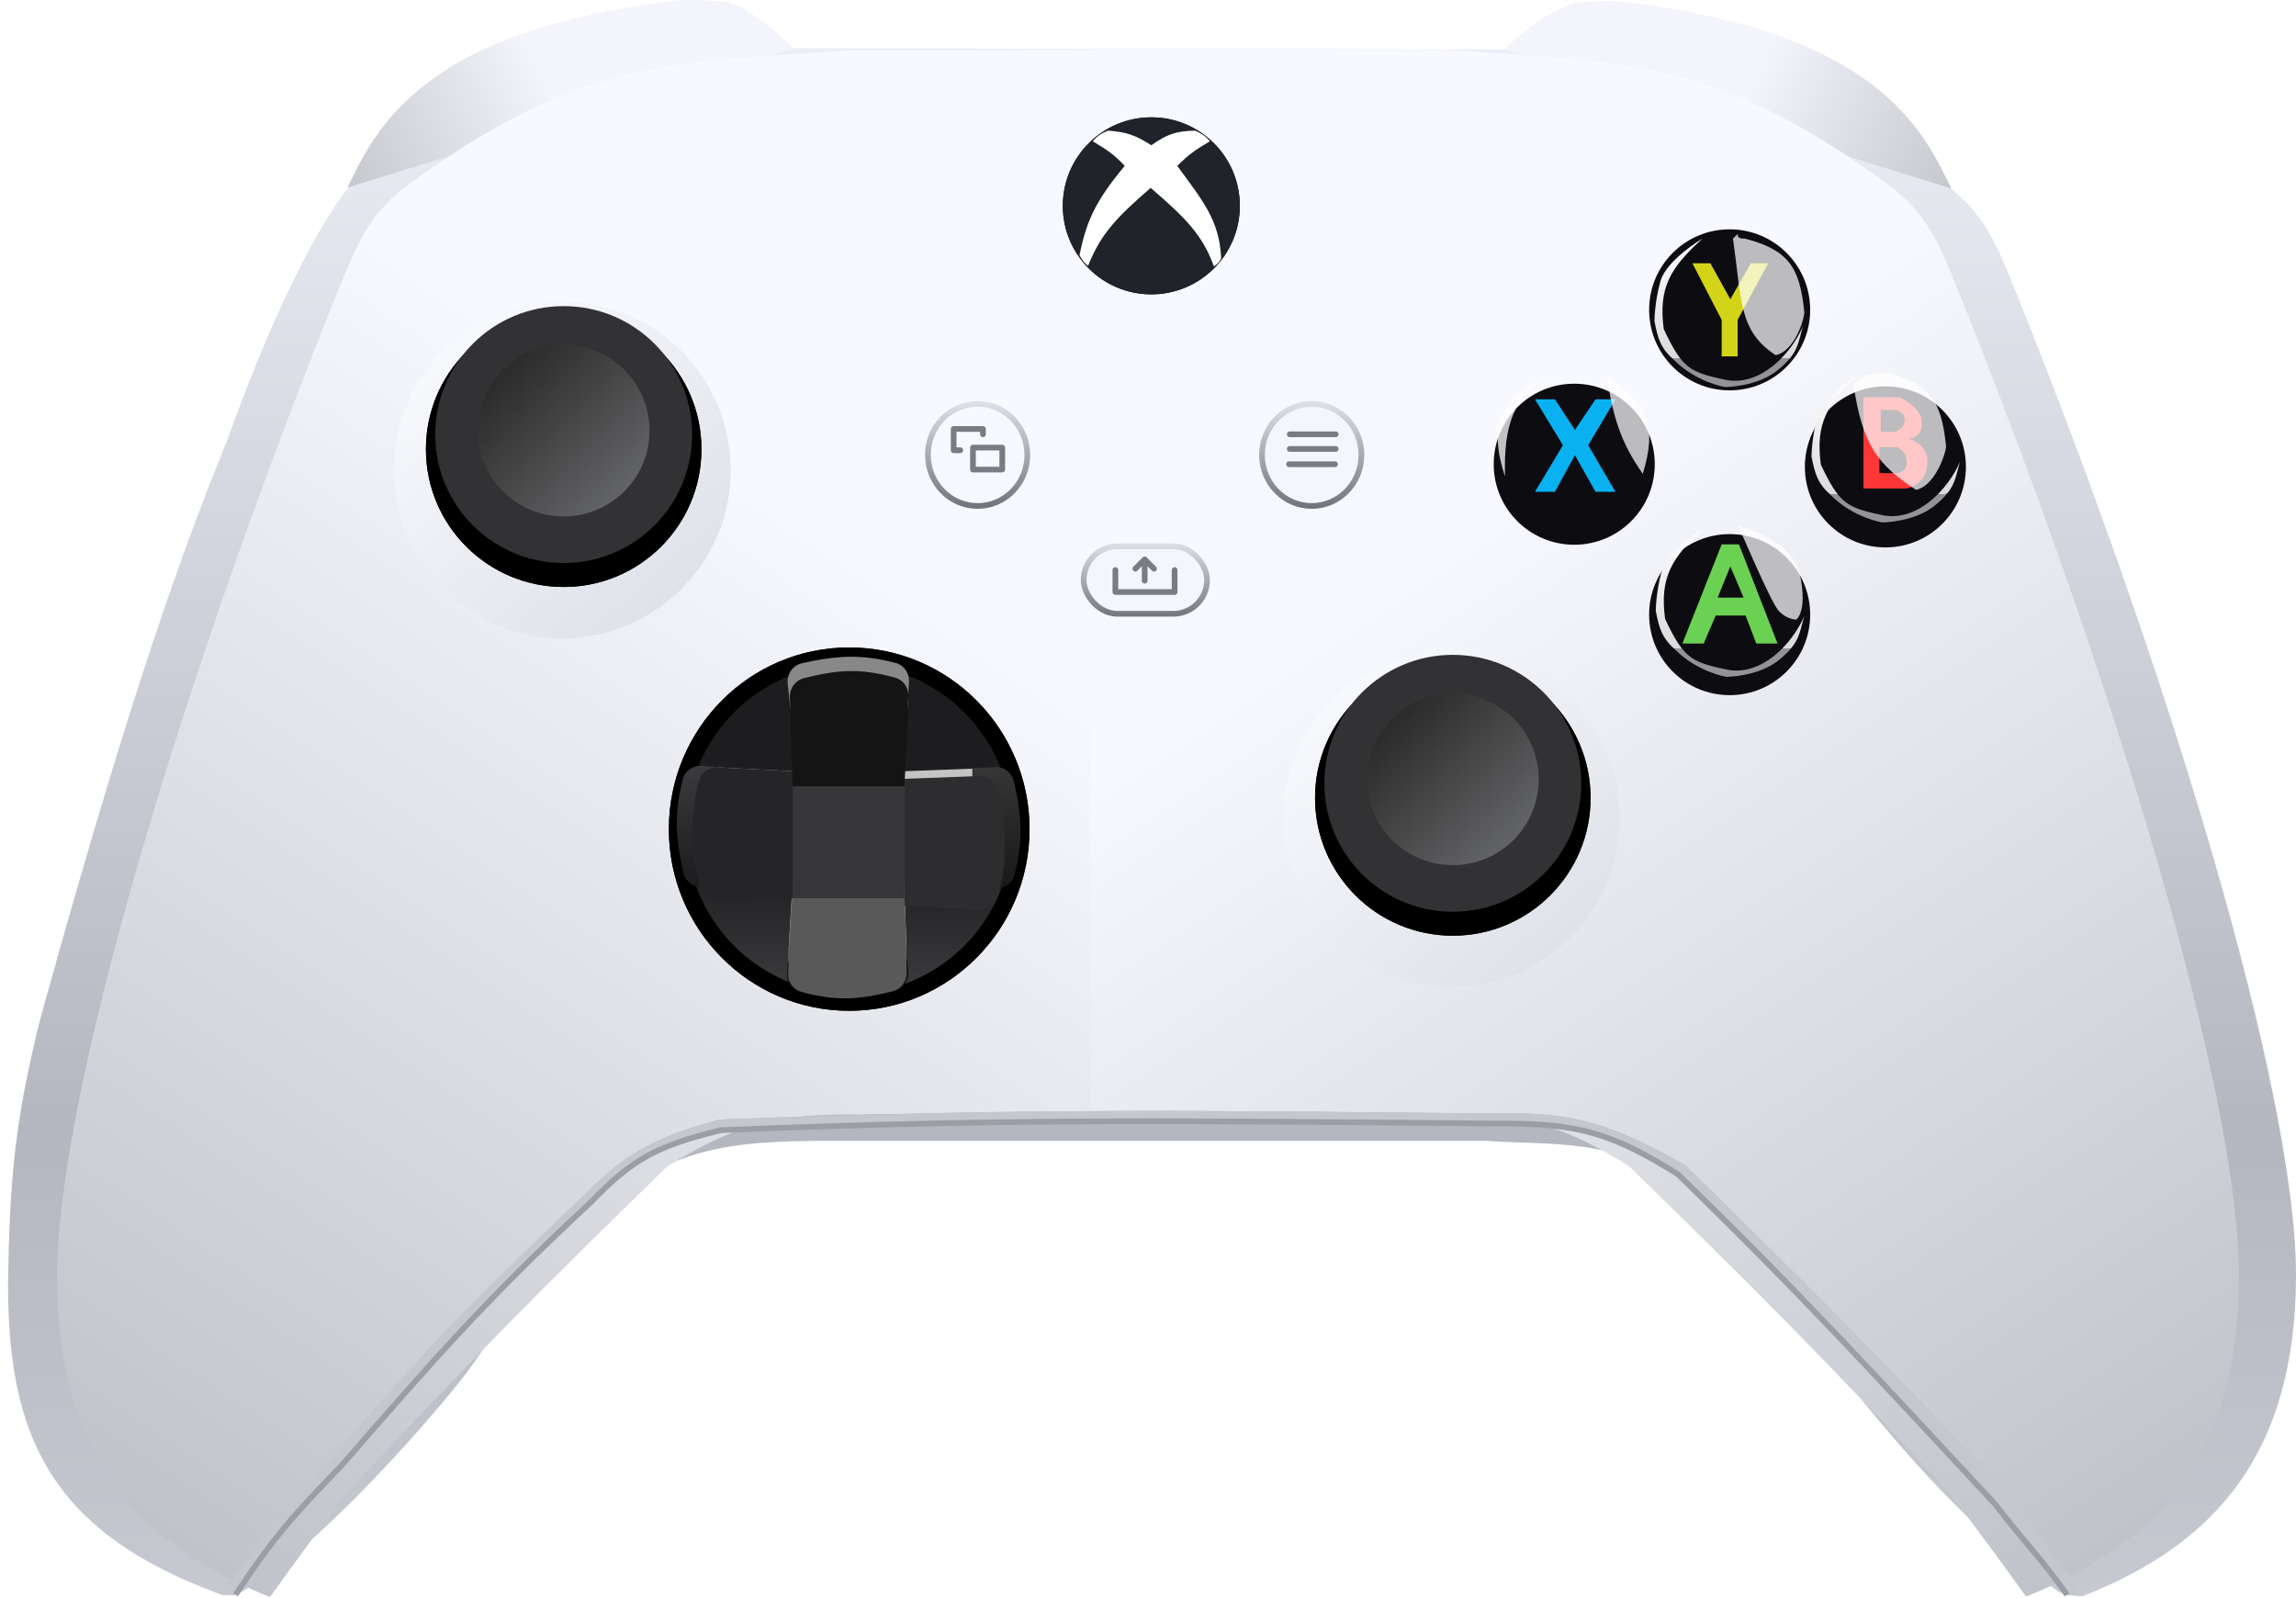<svg width="500" height="348" viewBox="0 0 500 348" fill="none" xmlns="http://www.w3.org/2000/svg">
<path d="M155.217 0.333C161.203 -0.022 165.244 4.048 172.319 10.478L327.681 10.768C332.686 6.027 335.663 3.705 341.739 1.057C345.644 0.33 347.98 0.208 352.318 0.333C409.253 6.782 418.77 28.532 424.927 41.057C431.112 46.364 433.7 50.633 437.391 59.608C472.878 146.986 500.144 238.883 499.999 278.014C499.855 317.144 481.841 336.424 453.623 347.579C451.572 347.511 450.439 347.445 448.695 346.854C417.986 326.519 393.095 287.503 375.652 267.144C358.209 246.785 340.5 249.643 323.623 248.448H184.782C161.374 248.365 148.328 248.797 130.725 262.651C118.837 275.396 108.83 288.455 103.337 296.564C97.845 304.674 67.607 339.72 51.304 347.289H48.261C10.151 333.444 1.789 311.827 1.739 279.463C2.122 256.675 3.221 243.974 8.841 221.637C24.976 163.383 36.915 126.441 49.396 96.13C58.395 70.78 68.463 49.895 76.377 40.188C90.789 12.152 107.629 6.85 146.087 0.768L155.217 0.333Z" fill="url(#paint0_linear_258992_3656)"/>
<path d="M352.319 0.333C409.253 6.782 418.771 28.532 424.927 41.057L327.681 10.768C332.686 6.027 335.664 3.705 341.739 1.057C345.645 0.33 347.98 0.208 352.319 0.333Z" fill="url(#paint1_linear_258992_3656)"/>
<path d="M148.261 0.043C91.327 6.508 81.809 28.313 75.653 40.87L172.899 10.504C167.894 5.752 164.917 3.423 158.841 0.769C154.935 0.04 152.6 -0.082 148.261 0.043Z" fill="url(#paint2_linear_258992_3656)"/>
<g filter="url(#filter0_i_258992_3656)">
<path d="M0 278.218C0.145 317.349 18.159 336.629 46.377 347.783C52.846 338.804 56.505 333.777 63.334 324.885C89.798 296.512 105.093 281.057 132.898 254.015C147.271 245.064 156.327 242.538 174.348 242.711C203.565 242.459 227.25 242.17 250 242.145V10.827L172.319 10.972C134.748 13.622 113.803 12.405 75.073 41.262C68.888 46.569 66.3 50.837 62.609 59.813C27.122 147.191 -0.145 239.088 0 278.218Z" fill="url(#paint3_linear_258992_3656)"/>
</g>
<g filter="url(#filter1_i_258992_3656)">
<path d="M499.999 278.116C499.854 317.246 481.841 336.526 453.622 347.681C447.153 338.701 443.494 333.675 436.666 324.782C410.202 296.409 394.907 280.955 367.101 253.913C352.728 244.961 343.673 242.436 325.652 242.609C296.434 242.356 272.749 242.067 250 242.042V10.725L327.681 10.87C365.251 13.52 386.196 12.303 424.927 41.16C431.111 46.466 433.7 50.735 437.391 59.71C472.877 147.088 500.144 238.985 499.999 278.116Z" fill="url(#paint4_linear_258992_3656)"/>
</g>
<path d="M434.493 327.578C441.321 336.47 443.676 338.308 450.145 347.288C451.235 347.473 453.478 347.433 453.478 347.433L436.667 324.679C412.853 298.94 396.938 283.028 367.102 253.81C352.364 245.531 343.71 241.934 325.652 242.505C260.04 241.809 223.287 241.293 156.812 243.81C143.101 247.475 136.496 250.895 127.247 260.186C106.864 279.793 95.938 289.544 72.03 317.868C60.96 329.159 56.331 335.664 48.261 347.288H51.305C59.957 334.201 64.25 329.676 74.348 319.172C94.758 295.728 106.178 282.663 128.551 261.926C137.814 252.343 142.917 249.583 156.957 246.128C221.012 243.475 258.762 244.102 325.652 244.679C343.673 244.507 350.99 246.742 365.363 255.694C393.169 282.736 408.028 299.205 434.493 327.578Z" fill="url(#paint5_linear_258992_3656)"/>
<path d="M434.493 327.578C441.321 336.47 443.676 338.308 450.145 347.288C451.235 347.473 453.478 347.433 453.478 347.433C447.026 338.507 443.36 333.52 436.667 324.679C412.853 298.94 396.938 283.028 367.102 253.81C352.364 245.531 343.71 241.934 325.652 242.505C260.04 241.809 223.287 241.293 156.812 243.81C143.101 247.475 136.496 250.895 127.247 260.186C106.864 279.793 95.938 289.544 72.03 317.868C60.96 329.159 56.331 335.664 48.261 347.288H51.305C59.957 334.201 64.25 329.676 74.348 319.172C94.758 295.728 106.178 282.663 128.551 261.926C137.814 252.343 142.917 249.583 156.957 246.128C221.012 243.475 258.762 244.102 325.652 244.679C343.673 244.507 350.99 246.742 365.363 255.694C393.169 282.736 408.028 299.205 434.493 327.578Z" fill="#C4C7CE"/>
<path d="M450.145 347.289C443.676 338.309 441.321 336.471 434.493 327.579C408.028 299.206 393.168 282.736 365.363 255.695C350.989 246.743 343.673 244.507 325.652 244.68C258.762 244.103 221.012 243.476 156.957 246.129C142.917 249.584 137.814 252.344 128.551 261.926C106.178 282.664 94.758 295.729 74.348 319.173C64.25 329.677 59.957 334.202 51.305 347.289" stroke="#9B9EA5" stroke-width="1.242"/>
<g filter="url(#filter2_d_258992_3656)">
<ellipse cx="184.928" cy="176.42" rx="39.275" ry="39.565" fill="#1D1D1F"/>
<g filter="url(#filter3_i_258992_3656)">
<ellipse cx="184.928" cy="176.564" rx="37.246" ry="36.522" fill="#1D1D1F"/>
</g>
<path d="M150.87 188.158H218.696C218.696 188.158 218.696 211.926 184.783 211.926C150.87 211.926 150.87 188.158 150.87 188.158Z" fill="url(#paint6_linear_258992_3656)"/>
<path d="M222.34 176.42C222.34 197.255 205.577 214.122 184.928 214.122C164.279 214.122 147.516 197.255 147.516 176.42C147.516 155.584 164.279 138.717 184.928 138.717C205.577 138.717 222.34 155.584 222.34 176.42Z" stroke="black" stroke-width="3.726"/>
<path d="M196.957 163.811L213.092 163.209C215.016 163.137 216.746 164.401 217.217 166.268C218.978 173.251 219.533 178.319 217.312 186.18C216.807 187.964 215.099 189.106 213.247 189.009L196.957 188.158V163.811Z" fill="#C4C4C4"/>
<path d="M172.609 163.811L172.007 147.677C171.935 145.753 173.199 144.022 175.066 143.551C182.05 141.79 187.118 141.235 194.978 143.457C196.762 143.961 197.904 145.67 197.808 147.521L196.957 163.811L172.609 163.811Z" fill="#C4C4C4"/>
<path d="M172.609 188.159L156.475 188.761C154.551 188.833 152.82 187.569 152.349 185.702C150.588 178.718 150.033 173.65 152.255 165.789C152.759 164.005 154.468 162.863 156.319 162.96L172.609 163.811L172.609 188.159Z" fill="#C4C4C4"/>
<path d="M196.957 188.158L197.44 204.317C197.497 206.23 196.235 207.944 194.38 208.412C187.39 210.176 182.323 210.736 174.466 208.519C172.671 208.013 171.527 206.287 171.638 204.425L172.609 188.158L196.957 188.158Z" fill="#C4C4C4"/>
<rect x="172.609" y="163.811" width="24.348" height="24.348" fill="#C4C4C4"/>
<path d="M171.388 207.662L171.74 202.652H197.392L197.807 207.387C197.985 209.417 196.659 211.287 194.671 211.732C187.111 213.425 181.781 213.772 174.293 211.822C172.442 211.34 171.254 209.569 171.388 207.662Z" fill="#141416"/>
<path d="M197.948 144.316L197.681 149.38L172.029 149.38L171.537 144.701C171.32 142.647 172.651 140.736 174.666 140.286C182.213 138.601 187.542 138.263 195.04 140.225C196.864 140.702 198.047 142.433 197.948 144.316Z" fill="#888888"/>
<path d="M216.715 189.342L211.74 188.939L211.74 163.232L216.532 162.896C218.537 162.755 220.366 164.076 220.806 166.038C222.508 173.618 222.864 178.951 220.918 186.441C220.433 188.308 218.638 189.498 216.715 189.342Z" fill="url(#paint7_linear_258992_3656)"/>
<path d="M152.912 162.628L157.888 163.032L157.888 188.693L153.114 189.054C151.1 189.207 149.259 187.884 148.817 185.914C147.119 178.344 146.766 173.014 148.709 165.53C149.194 163.663 150.99 162.472 152.912 162.628Z" fill="url(#paint8_linear_258992_3656)"/>
<g filter="url(#filter4_d_258992_3656)">
<path d="M196.957 163.811L213.092 163.209C215.016 163.137 216.746 164.401 217.217 166.268C218.978 173.251 219.533 178.319 217.312 186.18C216.807 187.964 215.099 189.106 213.247 189.009L196.957 188.158V163.811Z" fill="#2D2D2F"/>
</g>
<path d="M172.609 163.811L172.007 147.677C171.935 145.753 173.199 144.022 175.066 143.551C182.05 141.79 187.118 141.235 194.978 143.457C196.762 143.961 197.904 145.67 197.808 147.521L196.957 163.811L172.609 163.811Z" fill="#141414"/>
<path d="M172.609 188.159L156.475 188.761C154.551 188.833 152.82 187.569 152.349 185.702C150.588 178.718 150.033 173.65 152.255 165.789C152.759 164.005 154.468 162.863 156.319 162.96L172.609 163.811L172.609 188.159Z" fill="#252527"/>
<path d="M196.957 188.158L197.44 204.317C197.497 206.23 196.235 207.944 194.38 208.412C187.39 210.176 182.323 210.736 174.466 208.519C172.671 208.013 171.527 206.287 171.638 204.425L172.609 188.158L196.957 188.158Z" fill="#66676B"/>
<rect x="172.609" y="163.811" width="24.348" height="24.348" fill="#373739"/>
<g filter="url(#filter5_di_258992_3656)">
<g filter="url(#filter6_d_258992_3656)">
<path d="M196.957 163.811L213.091 163.209C215.015 163.137 216.746 164.401 217.217 166.268C218.978 173.251 219.533 178.319 217.311 186.18C216.807 187.964 215.098 189.106 213.247 189.009L196.957 188.158V163.811Z" fill="#2D2D2F"/>
</g>
<path d="M172.609 163.81L172.007 147.676C171.935 145.752 173.199 144.021 175.066 143.55C182.05 141.789 187.118 141.234 194.978 143.456C196.762 143.96 197.904 145.669 197.808 147.52L196.957 163.81L172.609 163.81Z" fill="#141414"/>
<path d="M172.609 188.159L156.475 188.761C154.551 188.833 152.82 187.569 152.349 185.702C150.588 178.718 150.033 173.65 152.255 165.789C152.759 164.005 154.468 162.863 156.319 162.96L172.609 163.811L172.609 188.159Z" fill="#252527"/>
<path d="M196.956 188.159L197.439 204.318C197.496 206.231 196.235 207.945 194.379 208.413C187.389 210.177 182.322 210.737 174.466 208.52C172.67 208.014 171.526 206.289 171.637 204.426L172.609 188.159L196.956 188.159Z" fill="#595959"/>
<rect x="172.609" y="163.81" width="24.348" height="24.348" fill="#373739"/>
</g>
</g>
<circle cx="250.725" cy="44.825" r="19.068" stroke="black" stroke-width="0.414"/>
<circle cx="250.725" cy="44.825" r="19.275" fill="#20232A"/>
<g filter="url(#filter7_ii_258992_3656)">
<path d="M250.725 31.636C254.093 29.239 256.178 28.515 260.29 28.448C261.642 29.105 262.488 29.56 263.478 30.767C260.391 32.577 258.778 33.699 256.377 36.129C261.911 43.715 265.542 47.886 265.942 56.274C265.504 57.095 265.164 57.482 264.348 58.013C261.915 51.234 258.244 47.512 250.58 40.911C243.325 47.218 239.75 50.834 236.957 57.868C236.144 57.273 235.73 56.771 235.073 55.549C236.621 48.339 238.228 44.176 244.928 36.129C242.784 33.794 241.156 32.664 237.971 30.767C239.165 29.421 239.921 29.019 241.304 28.448C245.319 28.737 247.368 29.473 250.725 31.636Z" fill="white"/>
</g>
<g filter="url(#filter8_d_258992_3656)">
<circle cx="316.088" cy="169.999" r="36.667" fill="url(#paint9_linear_258992_3656)"/>
</g>
<g filter="url(#filter9_df_258992_3656)">
<circle cx="316.378" cy="170.869" r="30" fill="black"/>
<circle cx="316.378" cy="170.869" r="29.793" stroke="black" stroke-width="0.414"/>
</g>
<g filter="url(#filter10_ii_258992_3656)">
<circle cx="316.377" cy="170.579" r="27.971" fill="#323234"/>
</g>
<ellipse cx="316.378" cy="169.709" rx="18.696" ry="18.696" fill="url(#paint10_linear_258992_3656)"/>
<g filter="url(#filter11_d_258992_3656)">
<circle cx="122.464" cy="94.058" r="36.667" fill="url(#paint11_linear_258992_3656)"/>
</g>
<g filter="url(#filter12_df_258992_3656)">
<circle cx="122.754" cy="94.927" r="30" fill="black"/>
<circle cx="122.754" cy="94.927" r="29.793" stroke="black" stroke-width="0.414"/>
</g>
<g filter="url(#filter13_ii_258992_3656)">
<circle cx="122.753" cy="94.637" r="27.971" fill="#323234"/>
</g>
<ellipse cx="122.754" cy="93.767" rx="18.696" ry="18.696" fill="url(#paint12_linear_258992_3656)"/>
<g filter="url(#filter14_d_258992_3656)">
<rect x="235.983" y="114.823" width="26.874" height="14.7" rx="7.35" fill="#F5F6FB" stroke="url(#paint13_linear_258992_3656)" stroke-width="1.242"/>
<path d="M242.897 119.999V124.782H255.796V119.999" stroke="#797C83" stroke-width="1.242" stroke-linecap="round" stroke-linejoin="round"/>
<path d="M249.275 119.129V122.317" stroke="#797C83" stroke-width="1.242" stroke-linecap="round"/>
<path d="M247.246 119.709L249.275 117.68L251.304 119.709" stroke="#797C83" stroke-width="1.242" stroke-linecap="round" stroke-linejoin="round"/>
<path d="M296.479 94.927C296.479 101.083 291.617 106.046 285.651 106.046C279.685 106.046 274.823 101.083 274.823 94.927C274.823 88.772 279.685 83.809 285.651 83.809C291.617 83.809 296.479 88.772 296.479 94.927Z" fill="#F5F6FB" stroke="url(#paint14_linear_258992_3656)" stroke-width="1.242"/>
<path d="M280.724 96.957H290.724" stroke="#797C83" stroke-width="1.242" stroke-linecap="round" stroke-linejoin="round"/>
<path d="M280.87 93.624H290.87" stroke="#797C83" stroke-width="1.242" stroke-linecap="round" stroke-linejoin="round"/>
<path d="M280.87 90.436H290.87" stroke="#797C83" stroke-width="1.242" stroke-linecap="round" stroke-linejoin="round"/>
<path d="M223.725 94.927C223.725 101.083 218.862 106.046 212.897 106.046C206.931 106.046 202.068 101.083 202.068 94.927C202.068 88.772 206.931 83.809 212.897 83.809C218.862 83.809 223.725 88.772 223.725 94.927Z" stroke="url(#paint15_linear_258992_3656)" stroke-width="1.242"/>
<path d="M214.056 90.435V89.275H207.679V93.913H209.128M211.882 93.333V98.116H218.259V93.333H211.882Z" stroke="#797C83" stroke-width="1.242" stroke-linecap="round" stroke-linejoin="round"/>
</g>
<g filter="url(#filter15_d_258992_3656)">
<circle cx="342.822" cy="96.957" r="17.536" fill="#0D0C11"/>
</g>
<path id="buttonPath1"  d="M338.619 86.958L342.966 93.624L347.459 86.958H351.807L345.865 96.958L351.807 107.102H347.459L342.966 99.132L338.619 107.102H334.271L340.358 96.958L334.271 86.958H338.619Z" fill="#09B1F0"/>
<g filter="url(#filter16_f_258992_3656)">
<path d="M357.749 103.189C360.819 93.117 359.128 87.821 349.923 82.03C351.271 90.754 352.878 96.235 357.749 103.189Z" fill="white" fill-opacity="0.72"/>
</g>
<g filter="url(#filter17_f_258992_3656)">
<path d="M327.749 103.769C327.423 92.375 329.665 86.611 337.024 81.885C326.335 86.689 324.228 93.189 327.749 103.769Z" fill="white" fill-opacity="0.75"/>
</g>
<g filter="url(#filter18_d_258992_3656)">
<circle cx="376.667" cy="129.711" r="17.536" fill="#0D0C11"/>
</g>
<path fill-rule="evenodd" clip-rule="evenodd" d="M374.928 118.552H378.696L387.102 140.146H382.464L380.145 134.059H373.623L371.015 140.146H366.377L374.928 118.552ZM379.71 130.146H374.058L376.812 123.335L379.71 130.146Z" fill="#6BD152"/>
<g filter="url(#filter19_f_258992_3656)">
<path d="M387.247 132.9C385.508 130.871 378.551 114.494 378.551 114.494C378.551 114.494 390.435 117.392 392.029 125.363C393.623 133.334 391.16 134.929 391.16 134.929C391.16 134.929 388.986 134.929 387.247 132.9Z" fill="white" fill-opacity="0.73"/>
</g>
<g filter="url(#filter20_f_258992_3656)">
<path d="M362.609 134.783C361.394 125.797 364.017 121.433 371.015 115.073C371.015 115.073 363.189 119.711 361.884 124.348C360.58 128.986 360.58 133.044 360.58 133.044C361.326 136.902 361.934 138.962 364.928 141.595C369.791 146.407 375.942 147.392 375.942 147.392C375.942 147.392 383.022 147.406 387.537 143.624C391.933 140.018 391.816 137.914 392.899 134.203C390.356 140.154 383.556 147.426 375.942 145.797C368.329 144.168 366.636 143.383 362.609 134.783Z" fill="url(#paint16_linear_258992_3656)"/>
</g>
<g filter="url(#filter21_d_258992_3656)">
<circle cx="410.581" cy="97.536" r="17.536" fill="#0D0C11"/>
</g>
<path fill-rule="evenodd" clip-rule="evenodd" d="M415.219 106.377H405.799V86.522H413.625C413.625 86.522 418.407 88.551 418.552 92.03C418.697 95.508 415.509 95.508 415.509 95.508C415.509 95.508 420.146 96.522 419.712 101.16C419.277 105.798 415.219 106.377 415.219 106.377ZM409.567 89.276H412.61C412.61 89.276 414.929 89.566 414.784 91.595C414.639 93.624 412.61 94.059 412.61 94.059H409.567V89.276ZM409.277 103.044V97.392H413.045C413.045 97.392 415.219 98.117 415.219 100.58C415.219 103.044 413.045 103.044 413.045 103.044H409.277Z" fill="#FF3636"/>
<g filter="url(#filter22_f_258992_3656)">
<path d="M396.523 101.159C395.308 92.172 397.931 87.808 404.929 81.448C404.929 81.448 397.103 86.086 395.799 90.724C394.494 95.362 394.494 99.419 394.494 99.419C395.241 103.277 395.848 105.337 398.842 107.97C403.706 112.783 409.857 113.767 409.857 113.767C409.857 113.767 416.936 113.782 421.451 109.999C425.848 106.393 425.731 104.29 426.813 100.579C424.27 106.53 417.47 113.802 409.857 112.173C402.243 110.544 400.551 109.758 396.523 101.159Z" fill="url(#paint17_linear_258992_3656)"/>
</g>
<g filter="url(#filter23_f_258992_3656)">
<path d="M417.247 106.667C409.198 101.381 405.561 97.225 403.624 83.623C406.026 81.313 407.754 81.219 410.871 81.159C420.336 83.614 422.783 87.388 423.769 96.957C424.088 97.6 421.723 105.776 417.247 106.667Z" fill="white" fill-opacity="0.72"/>
</g>
<g filter="url(#filter24_d_258992_3656)">
<circle cx="376.667" cy="63.334" r="17.536" fill="#0D0C11"/>
<path d="M372.464 53.19H368.551L374.928 65.508V73.479H378.406V65.508L385.073 53.19H381.305L376.812 61.016L372.464 53.19Z" fill="#D3D417"/>
<g filter="url(#filter25_f_258992_3656)">
<path d="M362.319 67.537C361.104 58.551 363.727 54.187 370.725 47.827C370.725 47.827 362.899 52.464 361.594 57.102C360.29 61.74 360.29 65.798 360.29 65.798C361.036 69.656 361.644 71.716 364.638 74.348C369.501 79.161 375.652 80.145 375.652 80.145C375.652 80.145 382.732 80.16 387.247 76.377C391.643 72.772 391.526 70.668 392.609 66.957C390.066 72.908 383.266 80.18 375.652 78.551C368.039 76.922 366.346 76.136 362.319 67.537Z" fill="url(#paint18_linear_258992_3656)"/>
</g>
<g filter="url(#filter26_f_258992_3656)">
<path d="M386.667 73.19C378.617 67.903 379.328 61.43 377.392 47.827C379.793 45.517 376.883 47.886 380 47.827C389.466 50.281 391.913 54.056 392.899 63.624C393.218 64.268 391.143 72.299 386.667 73.19Z" fill="white" fill-opacity="0.72"/>
</g>
</g>
<defs>
<filter id="filter0_i_258992_3656" x="-0" y="10.827" width="262.42" height="336.956" filterUnits="userSpaceOnUse" color-interpolation-filters="sRGB">
<feFlood flood-opacity="0" result="BackgroundImageFix"/>
<feBlend mode="normal" in="SourceGraphic" in2="BackgroundImageFix" result="shape"/>
<feColorMatrix in="SourceAlpha" type="matrix" values="0 0 0 0 0 0 0 0 0 0 0 0 0 0 0 0 0 0 127 0" result="hardAlpha"/>
<feOffset dx="12.42"/>
<feGaussianBlur stdDeviation="6.21"/>
<feComposite in2="hardAlpha" operator="arithmetic" k2="-1" k3="1"/>
<feColorMatrix type="matrix" values="0 0 0 0 0 0 0 0 0 0 0 0 0 0 0 0 0 0 0.15 0"/>
<feBlend mode="normal" in2="shape" result="effect1_innerShadow_258992_3656"/>
</filter>
<filter id="filter1_i_258992_3656" x="237.58" y="10.725" width="262.42" height="336.956" filterUnits="userSpaceOnUse" color-interpolation-filters="sRGB">
<feFlood flood-opacity="0" result="BackgroundImageFix"/>
<feBlend mode="normal" in="SourceGraphic" in2="BackgroundImageFix" result="shape"/>
<feColorMatrix in="SourceAlpha" type="matrix" values="0 0 0 0 0 0 0 0 0 0 0 0 0 0 0 0 0 0 127 0" result="hardAlpha"/>
<feOffset dx="-12.42"/>
<feGaussianBlur stdDeviation="6.21"/>
<feComposite in2="hardAlpha" operator="arithmetic" k2="-1" k3="1"/>
<feColorMatrix type="matrix" values="0 0 0 0 0 0 0 0 0 0 0 0 0 0 0 0 0 0 0.15 0"/>
<feBlend mode="normal" in2="shape" result="effect1_innerShadow_258992_3656"/>
</filter>
<filter id="filter2_d_258992_3656" x="141.513" y="136.854" width="86.831" height="87.41" filterUnits="userSpaceOnUse" color-interpolation-filters="sRGB">
<feFlood flood-opacity="0" result="BackgroundImageFix"/>
<feColorMatrix in="SourceAlpha" type="matrix" values="0 0 0 0 0 0 0 0 0 0 0 0 0 0 0 0 0 0 127 0" result="hardAlpha"/>
<feOffset dy="4.14"/>
<feGaussianBlur stdDeviation="2.07"/>
<feComposite in2="hardAlpha" operator="out"/>
<feColorMatrix type="matrix" values="0 0 0 0 0 0 0 0 0 0 0 0 0 0 0 0 0 0 0.5 0"/>
<feBlend mode="normal" in2="BackgroundImageFix" result="effect1_dropShadow_258992_3656"/>
<feBlend mode="normal" in="SourceGraphic" in2="effect1_dropShadow_258992_3656" result="shape"/>
</filter>
<filter id="filter3_i_258992_3656" x="147.681" y="140.042" width="74.493" height="74.699" filterUnits="userSpaceOnUse" color-interpolation-filters="sRGB">
<feFlood flood-opacity="0" result="BackgroundImageFix"/>
<feBlend mode="normal" in="SourceGraphic" in2="BackgroundImageFix" result="shape"/>
<feColorMatrix in="SourceAlpha" type="matrix" values="0 0 0 0 0 0 0 0 0 0 0 0 0 0 0 0 0 0 127 0" result="hardAlpha"/>
<feOffset dy="1.656"/>
<feGaussianBlur stdDeviation="0.828"/>
<feComposite in2="hardAlpha" operator="arithmetic" k2="-1" k3="1"/>
<feColorMatrix type="matrix" values="0 0 0 0 1 0 0 0 0 1 0 0 0 0 1 0 0 0 0.5 0"/>
<feBlend mode="normal" in2="shape" result="effect1_innerShadow_258992_3656"/>
</filter>
<filter id="filter4_d_258992_3656" x="195.301" y="163.206" width="25.122" height="29.121" filterUnits="userSpaceOnUse" color-interpolation-filters="sRGB">
<feFlood flood-opacity="0" result="BackgroundImageFix"/>
<feColorMatrix in="SourceAlpha" type="matrix" values="0 0 0 0 0 0 0 0 0 0 0 0 0 0 0 0 0 0 127 0" result="hardAlpha"/>
<feOffset dy="1.656"/>
<feGaussianBlur stdDeviation="0.828"/>
<feComposite in2="hardAlpha" operator="out"/>
<feColorMatrix type="matrix" values="0 0 0 0 0 0 0 0 0 0 0 0 0 0 0 0 0 0 0.25 0"/>
<feBlend mode="normal" in2="BackgroundImageFix" result="effect1_dropShadow_258992_3656"/>
<feBlend mode="normal" in="SourceGraphic" in2="effect1_dropShadow_258992_3656" result="shape"/>
</filter>
<filter id="filter5_di_258992_3656" x="149.143" y="142" width="71.281" height="71.282" filterUnits="userSpaceOnUse" color-interpolation-filters="sRGB">
<feFlood flood-opacity="0" result="BackgroundImageFix"/>
<feColorMatrix in="SourceAlpha" type="matrix" values="0 0 0 0 0 0 0 0 0 0 0 0 0 0 0 0 0 0 127 0" result="hardAlpha"/>
<feOffset dy="1.656"/>
<feGaussianBlur stdDeviation="0.828"/>
<feComposite in2="hardAlpha" operator="out"/>
<feColorMatrix type="matrix" values="0 0 0 0 0 0 0 0 0 0 0 0 0 0 0 0 0 0 0.25 0"/>
<feBlend mode="normal" in2="BackgroundImageFix" result="effect1_dropShadow_258992_3656"/>
<feBlend mode="normal" in="SourceGraphic" in2="effect1_dropShadow_258992_3656" result="shape"/>
<feColorMatrix in="SourceAlpha" type="matrix" values="0 0 0 0 0 0 0 0 0 0 0 0 0 0 0 0 0 0 127 0" result="hardAlpha"/>
<feOffset dy="1.656"/>
<feGaussianBlur stdDeviation="0.828"/>
<feComposite in2="hardAlpha" operator="arithmetic" k2="-1" k3="1"/>
<feColorMatrix type="matrix" values="0 0 0 0 1 0 0 0 0 1 0 0 0 0 1 0 0 0 0.5 0"/>
<feBlend mode="normal" in2="shape" result="effect2_innerShadow_258992_3656"/>
</filter>
<filter id="filter6_d_258992_3656" x="195.301" y="163.206" width="25.122" height="29.121" filterUnits="userSpaceOnUse" color-interpolation-filters="sRGB">
<feFlood flood-opacity="0" result="BackgroundImageFix"/>
<feColorMatrix in="SourceAlpha" type="matrix" values="0 0 0 0 0 0 0 0 0 0 0 0 0 0 0 0 0 0 127 0" result="hardAlpha"/>
<feOffset dy="1.656"/>
<feGaussianBlur stdDeviation="0.828"/>
<feComposite in2="hardAlpha" operator="out"/>
<feColorMatrix type="matrix" values="0 0 0 0 0 0 0 0 0 0 0 0 0 0 0 0 0 0 0.25 0"/>
<feBlend mode="normal" in2="BackgroundImageFix" result="effect1_dropShadow_258992_3656"/>
<feBlend mode="normal" in="SourceGraphic" in2="effect1_dropShadow_258992_3656" result="shape"/>
</filter>
<filter id="filter7_ii_258992_3656" x="235.073" y="26.792" width="30.87" height="32.877" filterUnits="userSpaceOnUse" color-interpolation-filters="sRGB">
<feFlood flood-opacity="0" result="BackgroundImageFix"/>
<feBlend mode="normal" in="SourceGraphic" in2="BackgroundImageFix" result="shape"/>
<feColorMatrix in="SourceAlpha" type="matrix" values="0 0 0 0 0 0 0 0 0 0 0 0 0 0 0 0 0 0 127 0" result="hardAlpha"/>
<feOffset dy="1.656"/>
<feGaussianBlur stdDeviation="0.828"/>
<feComposite in2="hardAlpha" operator="arithmetic" k2="-1" k3="1"/>
<feColorMatrix type="matrix" values="0 0 0 0 1 0 0 0 0 1 0 0 0 0 1 0 0 0 0.25 0"/>
<feBlend mode="normal" in2="shape" result="effect1_innerShadow_258992_3656"/>
<feColorMatrix in="SourceAlpha" type="matrix" values="0 0 0 0 0 0 0 0 0 0 0 0 0 0 0 0 0 0 127 0" result="hardAlpha"/>
<feOffset dy="-1.656"/>
<feGaussianBlur stdDeviation="0.828"/>
<feComposite in2="hardAlpha" operator="arithmetic" k2="-1" k3="1"/>
<feColorMatrix type="matrix" values="0 0 0 0 0 0 0 0 0 0 0 0 0 0 0 0 0 0 0.25 0"/>
<feBlend mode="normal" in2="effect1_innerShadow_258992_3656" result="effect2_innerShadow_258992_3656"/>
</filter>
<filter id="filter8_d_258992_3656" x="270.313" y="132.505" width="91.549" height="91.549" filterUnits="userSpaceOnUse" color-interpolation-filters="sRGB">
<feFlood flood-opacity="0" result="BackgroundImageFix"/>
<feColorMatrix in="SourceAlpha" type="matrix" values="0 0 0 0 0 0 0 0 0 0 0 0 0 0 0 0 0 0 127 0" result="hardAlpha"/>
<feOffset dy="8.28"/>
<feGaussianBlur stdDeviation="4.554"/>
<feComposite in2="hardAlpha" operator="out"/>
<feColorMatrix type="matrix" values="0 0 0 0 0 0 0 0 0 0 0 0 0 0 0 0 0 0 0.25 0"/>
<feBlend mode="normal" in2="BackgroundImageFix" result="effect1_dropShadow_258992_3656"/>
<feBlend mode="normal" in="SourceGraphic" in2="effect1_dropShadow_258992_3656" result="shape"/>
</filter>
<filter id="filter9_df_258992_3656" x="282.652" y="138.799" width="67.452" height="68.694" filterUnits="userSpaceOnUse" color-interpolation-filters="sRGB">
<feFlood flood-opacity="0" result="BackgroundImageFix"/>
<feColorMatrix in="SourceAlpha" type="matrix" values="0 0 0 0 0 0 0 0 0 0 0 0 0 0 0 0 0 0 127 0" result="hardAlpha"/>
<feMorphology radius="0.828" operator="dilate" in="SourceAlpha" result="effect1_dropShadow_258992_3656"/>
<feOffset dy="2.898"/>
<feGaussianBlur stdDeviation="1.449"/>
<feComposite in2="hardAlpha" operator="out"/>
<feColorMatrix type="matrix" values="0 0 0 0 0 0 0 0 0 0 0 0 0 0 0 0 0 0 0.5 0"/>
<feBlend mode="normal" in2="BackgroundImageFix" result="effect1_dropShadow_258992_3656"/>
<feBlend mode="normal" in="SourceGraphic" in2="effect1_dropShadow_258992_3656" result="shape"/>
<feGaussianBlur stdDeviation="1.035" result="effect2_foregroundBlur_258992_3656"/>
</filter>
<filter id="filter10_ii_258992_3656" x="288.406" y="139.296" width="55.942" height="62.566" filterUnits="userSpaceOnUse" color-interpolation-filters="sRGB">
<feFlood flood-opacity="0" result="BackgroundImageFix"/>
<feBlend mode="normal" in="SourceGraphic" in2="BackgroundImageFix" result="shape"/>
<feColorMatrix in="SourceAlpha" type="matrix" values="0 0 0 0 0 0 0 0 0 0 0 0 0 0 0 0 0 0 127 0" result="hardAlpha"/>
<feOffset dy="3.312"/>
<feGaussianBlur stdDeviation="1.656"/>
<feComposite in2="hardAlpha" operator="arithmetic" k2="-1" k3="1"/>
<feColorMatrix type="matrix" values="0 0 0 0 0 0 0 0 0 0 0 0 0 0 0 0 0 0 0.25 0"/>
<feBlend mode="normal" in2="shape" result="effect1_innerShadow_258992_3656"/>
<feColorMatrix in="SourceAlpha" type="matrix" values="0 0 0 0 0 0 0 0 0 0 0 0 0 0 0 0 0 0 127 0" result="hardAlpha"/>
<feOffset dy="-3.312"/>
<feGaussianBlur stdDeviation="1.656"/>
<feComposite in2="hardAlpha" operator="arithmetic" k2="-1" k3="1"/>
<feColorMatrix type="matrix" values="0 0 0 0 0 0 0 0 0 0 0 0 0 0 0 0 0 0 0.25 0"/>
<feBlend mode="normal" in2="effect1_innerShadow_258992_3656" result="effect2_innerShadow_258992_3656"/>
</filter>
<filter id="filter11_d_258992_3656" x="76.689" y="56.563" width="91.549" height="91.549" filterUnits="userSpaceOnUse" color-interpolation-filters="sRGB">
<feFlood flood-opacity="0" result="BackgroundImageFix"/>
<feColorMatrix in="SourceAlpha" type="matrix" values="0 0 0 0 0 0 0 0 0 0 0 0 0 0 0 0 0 0 127 0" result="hardAlpha"/>
<feOffset dy="8.28"/>
<feGaussianBlur stdDeviation="4.554"/>
<feComposite in2="hardAlpha" operator="out"/>
<feColorMatrix type="matrix" values="0 0 0 0 0 0 0 0 0 0 0 0 0 0 0 0 0 0 0.25 0"/>
<feBlend mode="normal" in2="BackgroundImageFix" result="effect1_dropShadow_258992_3656"/>
<feBlend mode="normal" in="SourceGraphic" in2="effect1_dropShadow_258992_3656" result="shape"/>
</filter>
<filter id="filter12_df_258992_3656" x="89.028" y="62.857" width="67.452" height="68.694" filterUnits="userSpaceOnUse" color-interpolation-filters="sRGB">
<feFlood flood-opacity="0" result="BackgroundImageFix"/>
<feColorMatrix in="SourceAlpha" type="matrix" values="0 0 0 0 0 0 0 0 0 0 0 0 0 0 0 0 0 0 127 0" result="hardAlpha"/>
<feMorphology radius="0.828" operator="dilate" in="SourceAlpha" result="effect1_dropShadow_258992_3656"/>
<feOffset dy="2.898"/>
<feGaussianBlur stdDeviation="1.449"/>
<feComposite in2="hardAlpha" operator="out"/>
<feColorMatrix type="matrix" values="0 0 0 0 0 0 0 0 0 0 0 0 0 0 0 0 0 0 0.5 0"/>
<feBlend mode="normal" in2="BackgroundImageFix" result="effect1_dropShadow_258992_3656"/>
<feBlend mode="normal" in="SourceGraphic" in2="effect1_dropShadow_258992_3656" result="shape"/>
<feGaussianBlur stdDeviation="1.035" result="effect2_foregroundBlur_258992_3656"/>
</filter>
<filter id="filter13_ii_258992_3656" x="94.782" y="63.354" width="55.942" height="62.566" filterUnits="userSpaceOnUse" color-interpolation-filters="sRGB">
<feFlood flood-opacity="0" result="BackgroundImageFix"/>
<feBlend mode="normal" in="SourceGraphic" in2="BackgroundImageFix" result="shape"/>
<feColorMatrix in="SourceAlpha" type="matrix" values="0 0 0 0 0 0 0 0 0 0 0 0 0 0 0 0 0 0 127 0" result="hardAlpha"/>
<feOffset dy="3.312"/>
<feGaussianBlur stdDeviation="1.656"/>
<feComposite in2="hardAlpha" operator="arithmetic" k2="-1" k3="1"/>
<feColorMatrix type="matrix" values="0 0 0 0 0 0 0 0 0 0 0 0 0 0 0 0 0 0 0.25 0"/>
<feBlend mode="normal" in2="shape" result="effect1_innerShadow_258992_3656"/>
<feColorMatrix in="SourceAlpha" type="matrix" values="0 0 0 0 0 0 0 0 0 0 0 0 0 0 0 0 0 0 127 0" result="hardAlpha"/>
<feOffset dy="-3.312"/>
<feGaussianBlur stdDeviation="1.656"/>
<feComposite in2="hardAlpha" operator="arithmetic" k2="-1" k3="1"/>
<feColorMatrix type="matrix" values="0 0 0 0 0 0 0 0 0 0 0 0 0 0 0 0 0 0 0.25 0"/>
<feBlend mode="normal" in2="effect1_innerShadow_258992_3656" result="effect2_innerShadow_258992_3656"/>
</filter>
<filter id="filter14_d_258992_3656" x="197.307" y="83.188" width="103.933" height="55.236" filterUnits="userSpaceOnUse" color-interpolation-filters="sRGB">
<feFlood flood-opacity="0" result="BackgroundImageFix"/>
<feColorMatrix in="SourceAlpha" type="matrix" values="0 0 0 0 0 0 0 0 0 0 0 0 0 0 0 0 0 0 127 0" result="hardAlpha"/>
<feOffset dy="4.14"/>
<feGaussianBlur stdDeviation="2.07"/>
<feComposite in2="hardAlpha" operator="out"/>
<feColorMatrix type="matrix" values="0 0 0 0 0 0 0 0 0 0 0 0 0 0 0 0 0 0 0.25 0"/>
<feBlend mode="normal" in2="BackgroundImageFix" result="effect1_dropShadow_258992_3656"/>
<feBlend mode="normal" in="SourceGraphic" in2="effect1_dropShadow_258992_3656" result="shape"/>
</filter>
<filter id="filter15_d_258992_3656" x="321.146" y="79.421" width="43.352" height="43.352" filterUnits="userSpaceOnUse" color-interpolation-filters="sRGB">
<feFlood flood-opacity="0" result="BackgroundImageFix"/>
<feColorMatrix in="SourceAlpha" type="matrix" values="0 0 0 0 0 0 0 0 0 0 0 0 0 0 0 0 0 0 127 0" result="hardAlpha"/>
<feOffset dy="4.14"/>
<feGaussianBlur stdDeviation="2.07"/>
<feComposite in2="hardAlpha" operator="out"/>
<feColorMatrix type="matrix" values="0 0 0 0 0 0 0 0 0 0 0 0 0 0 0 0 0 0 0.25 0"/>
<feBlend mode="normal" in2="BackgroundImageFix" result="effect1_dropShadow_258992_3656"/>
<feBlend mode="normal" in="SourceGraphic" in2="effect1_dropShadow_258992_3656" result="shape"/>
</filter>
<filter id="filter16_f_258992_3656" x="348.267" y="80.374" width="12.541" height="24.471" filterUnits="userSpaceOnUse" color-interpolation-filters="sRGB">
<feFlood flood-opacity="0" result="BackgroundImageFix"/>
<feBlend mode="normal" in="SourceGraphic" in2="BackgroundImageFix" result="shape"/>
<feGaussianBlur stdDeviation="0.828" result="effect1_foregroundBlur_258992_3656"/>
</filter>
<filter id="filter17_f_258992_3656" x="324.522" y="80.229" width="14.159" height="25.196" filterUnits="userSpaceOnUse" color-interpolation-filters="sRGB">
<feFlood flood-opacity="0" result="BackgroundImageFix"/>
<feBlend mode="normal" in="SourceGraphic" in2="BackgroundImageFix" result="shape"/>
<feGaussianBlur stdDeviation="0.828" result="effect1_foregroundBlur_258992_3656"/>
</filter>
<filter id="filter18_d_258992_3656" x="354.991" y="112.175" width="43.352" height="43.352" filterUnits="userSpaceOnUse" color-interpolation-filters="sRGB">
<feFlood flood-opacity="0" result="BackgroundImageFix"/>
<feColorMatrix in="SourceAlpha" type="matrix" values="0 0 0 0 0 0 0 0 0 0 0 0 0 0 0 0 0 0 127 0" result="hardAlpha"/>
<feOffset dy="4.14"/>
<feGaussianBlur stdDeviation="2.07"/>
<feComposite in2="hardAlpha" operator="out"/>
<feColorMatrix type="matrix" values="0 0 0 0 0 0 0 0 0 0 0 0 0 0 0 0 0 0 0.25 0"/>
<feBlend mode="normal" in2="BackgroundImageFix" result="effect1_dropShadow_258992_3656"/>
<feBlend mode="normal" in="SourceGraphic" in2="effect1_dropShadow_258992_3656" result="shape"/>
</filter>
<filter id="filter19_f_258992_3656" x="376.895" y="112.838" width="17.327" height="23.747" filterUnits="userSpaceOnUse" color-interpolation-filters="sRGB">
<feFlood flood-opacity="0" result="BackgroundImageFix"/>
<feBlend mode="normal" in="SourceGraphic" in2="BackgroundImageFix" result="shape"/>
<feGaussianBlur stdDeviation="0.828" result="effect1_foregroundBlur_258992_3656"/>
</filter>
<filter id="filter20_f_258992_3656" x="358.924" y="113.417" width="35.631" height="35.631" filterUnits="userSpaceOnUse" color-interpolation-filters="sRGB">
<feFlood flood-opacity="0" result="BackgroundImageFix"/>
<feBlend mode="normal" in="SourceGraphic" in2="BackgroundImageFix" result="shape"/>
<feGaussianBlur stdDeviation="0.828" result="effect1_foregroundBlur_258992_3656"/>
</filter>
<filter id="filter21_d_258992_3656" x="388.904" y="80" width="43.352" height="43.352" filterUnits="userSpaceOnUse" color-interpolation-filters="sRGB">
<feFlood flood-opacity="0" result="BackgroundImageFix"/>
<feColorMatrix in="SourceAlpha" type="matrix" values="0 0 0 0 0 0 0 0 0 0 0 0 0 0 0 0 0 0 127 0" result="hardAlpha"/>
<feOffset dy="4.14"/>
<feGaussianBlur stdDeviation="2.07"/>
<feComposite in2="hardAlpha" operator="out"/>
<feColorMatrix type="matrix" values="0 0 0 0 0 0 0 0 0 0 0 0 0 0 0 0 0 0 0.25 0"/>
<feBlend mode="normal" in2="BackgroundImageFix" result="effect1_dropShadow_258992_3656"/>
<feBlend mode="normal" in="SourceGraphic" in2="effect1_dropShadow_258992_3656" result="shape"/>
</filter>
<filter id="filter22_f_258992_3656" x="392.838" y="79.793" width="35.631" height="35.631" filterUnits="userSpaceOnUse" color-interpolation-filters="sRGB">
<feFlood flood-opacity="0" result="BackgroundImageFix"/>
<feBlend mode="normal" in="SourceGraphic" in2="BackgroundImageFix" result="shape"/>
<feGaussianBlur stdDeviation="0.828" result="effect1_foregroundBlur_258992_3656"/>
</filter>
<filter id="filter23_f_258992_3656" x="401.968" y="79.504" width="23.485" height="28.819" filterUnits="userSpaceOnUse" color-interpolation-filters="sRGB">
<feFlood flood-opacity="0" result="BackgroundImageFix"/>
<feBlend mode="normal" in="SourceGraphic" in2="BackgroundImageFix" result="shape"/>
<feGaussianBlur stdDeviation="0.828" result="effect1_foregroundBlur_258992_3656"/>
</filter>
<filter id="filter24_d_258992_3656" x="354.991" y="45.798" width="43.352" height="43.352" filterUnits="userSpaceOnUse" color-interpolation-filters="sRGB">
<feFlood flood-opacity="0" result="BackgroundImageFix"/>
<feColorMatrix in="SourceAlpha" type="matrix" values="0 0 0 0 0 0 0 0 0 0 0 0 0 0 0 0 0 0 127 0" result="hardAlpha"/>
<feOffset dy="4.14"/>
<feGaussianBlur stdDeviation="2.07"/>
<feComposite in2="hardAlpha" operator="out"/>
<feColorMatrix type="matrix" values="0 0 0 0 0 0 0 0 0 0 0 0 0 0 0 0 0 0 0.25 0"/>
<feBlend mode="normal" in2="BackgroundImageFix" result="effect1_dropShadow_258992_3656"/>
<feBlend mode="normal" in="SourceGraphic" in2="effect1_dropShadow_258992_3656" result="shape"/>
</filter>
<filter id="filter25_f_258992_3656" x="358.634" y="46.171" width="35.631" height="35.631" filterUnits="userSpaceOnUse" color-interpolation-filters="sRGB">
<feFlood flood-opacity="0" result="BackgroundImageFix"/>
<feBlend mode="normal" in="SourceGraphic" in2="BackgroundImageFix" result="shape"/>
<feGaussianBlur stdDeviation="0.828" result="effect1_foregroundBlur_258992_3656"/>
</filter>
<filter id="filter26_f_258992_3656" x="375.736" y="45.157" width="18.851" height="29.688" filterUnits="userSpaceOnUse" color-interpolation-filters="sRGB">
<feFlood flood-opacity="0" result="BackgroundImageFix"/>
<feBlend mode="normal" in="SourceGraphic" in2="BackgroundImageFix" result="shape"/>
<feGaussianBlur stdDeviation="0.828" result="effect1_foregroundBlur_258992_3656"/>
</filter>
<linearGradient id="paint0_linear_258992_3656" x1="250.87" y1="0.29" x2="250.87" y2="347.579" gradientUnits="userSpaceOnUse">
<stop stop-color="#EEF1F8"/>
<stop offset="0.71" stop-color="#B4B7C0"/>
<stop offset="1" stop-color="#C6C9D0"/>
</linearGradient>
<linearGradient id="paint1_linear_258992_3656" x1="380.58" y1="20.58" x2="424.927" y2="41.16" gradientUnits="userSpaceOnUse">
<stop stop-color="#F4F4FC"/>
<stop offset="1" stop-color="#C5C8CD"/>
</linearGradient>
<linearGradient id="paint2_linear_258992_3656" x1="120" y1="20.341" x2="75.613" y2="40.887" gradientUnits="userSpaceOnUse">
<stop stop-color="#F4F4FC"/>
<stop offset="1" stop-color="#C5C8CD"/>
</linearGradient>
<linearGradient id="paint3_linear_258992_3656" x1="160" y1="107.451" x2="-8.03709e-05" y2="347.74" gradientUnits="userSpaceOnUse">
<stop stop-color="#F8F9FE"/>
<stop offset="1" stop-color="#BBBEC5"/>
</linearGradient>
<linearGradient id="paint4_linear_258992_3656" x1="339.999" y1="107.349" x2="499.999" y2="347.638" gradientUnits="userSpaceOnUse">
<stop stop-color="#F8F9FE"/>
<stop offset="1" stop-color="#BBBEC5"/>
</linearGradient>
<linearGradient id="paint5_linear_258992_3656" x1="250.87" y1="241.934" x2="250.87" y2="347.436" gradientUnits="userSpaceOnUse">
<stop stop-color="#ABAEB5"/>
<stop offset="0.5" stop-color="#C4C4C4" stop-opacity="0"/>
<stop offset="1" stop-color="#C4C4C4"/>
<stop offset="1" stop-color="#999CA5"/>
</linearGradient>
<linearGradient id="paint6_linear_258992_3656" x1="184.783" y1="183.492" x2="184.783" y2="214.114" gradientUnits="userSpaceOnUse">
<stop stop-color="#1D1D1F"/>
<stop offset="1" stop-color="#3D3E40"/>
</linearGradient>
<linearGradient id="paint7_linear_258992_3656" x1="222.174" y1="162.652" x2="222.174" y2="187.29" gradientUnits="userSpaceOnUse">
<stop stop-color="#363638"/>
<stop offset="1" stop-color="#1A1A1A"/>
</linearGradient>
<linearGradient id="paint8_linear_258992_3656" x1="147.392" y1="162.362" x2="147.392" y2="189.318" gradientUnits="userSpaceOnUse">
<stop stop-color="#3B3B3D"/>
<stop offset="1" stop-color="#1B1B1D"/>
</linearGradient>
<linearGradient id="paint9_linear_258992_3656" x1="288.406" y1="135.362" x2="347.827" y2="202.608" gradientUnits="userSpaceOnUse">
<stop stop-color="#FAFBFF"/>
<stop offset="1" stop-color="#DCDFE6"/>
</linearGradient>
<linearGradient id="paint10_linear_258992_3656" x1="305.218" y1="155.941" x2="331.885" y2="182.608" gradientUnits="userSpaceOnUse">
<stop stop-color="#2C2C2C"/>
<stop offset="1" stop-color="#656668"/>
</linearGradient>
<linearGradient id="paint11_linear_258992_3656" x1="94.783" y1="59.42" x2="154.203" y2="126.666" gradientUnits="userSpaceOnUse">
<stop stop-color="#FAFBFF"/>
<stop offset="1" stop-color="#DCDFE6"/>
</linearGradient>
<linearGradient id="paint12_linear_258992_3656" x1="111.594" y1="79.999" x2="138.261" y2="106.666" gradientUnits="userSpaceOnUse">
<stop stop-color="#2C2C2C"/>
<stop offset="1" stop-color="#656668"/>
</linearGradient>
<linearGradient id="paint13_linear_258992_3656" x1="249.42" y1="114.202" x2="249.42" y2="130.144" gradientUnits="userSpaceOnUse">
<stop stop-color="#DFDFE7"/>
<stop offset="1" stop-color="#73767D"/>
</linearGradient>
<linearGradient id="paint14_linear_258992_3656" x1="285.651" y1="83.188" x2="285.651" y2="106.667" gradientUnits="userSpaceOnUse">
<stop stop-color="#E1E1E9"/>
<stop offset="1" stop-color="#70737A"/>
</linearGradient>
<linearGradient id="paint15_linear_258992_3656" x1="212.897" y1="83.188" x2="212.897" y2="106.667" gradientUnits="userSpaceOnUse">
<stop stop-color="#E1E1E9"/>
<stop offset="1" stop-color="#70737A"/>
</linearGradient>
<linearGradient id="paint16_linear_258992_3656" x1="376.739" y1="115.073" x2="376.812" y2="141.16" gradientUnits="userSpaceOnUse">
<stop stop-color="white"/>
<stop offset="1" stop-color="#DADADA"/>
<stop offset="1" stop-color="#DADADA" stop-opacity="0.65"/>
</linearGradient>
<linearGradient id="paint17_linear_258992_3656" x1="410.654" y1="81.448" x2="410.726" y2="107.535" gradientUnits="userSpaceOnUse">
<stop stop-color="white"/>
<stop offset="1" stop-color="#DADADA"/>
<stop offset="1" stop-color="#DADADA" stop-opacity="0.65"/>
</linearGradient>
<linearGradient id="paint18_linear_258992_3656" x1="376.449" y1="47.827" x2="376.522" y2="73.914" gradientUnits="userSpaceOnUse">
<stop stop-color="white"/>
<stop offset="1" stop-color="#DADADA"/>
<stop offset="1" stop-color="#DADADA" stop-opacity="0.65"/>
</linearGradient>
</defs>
</svg>
